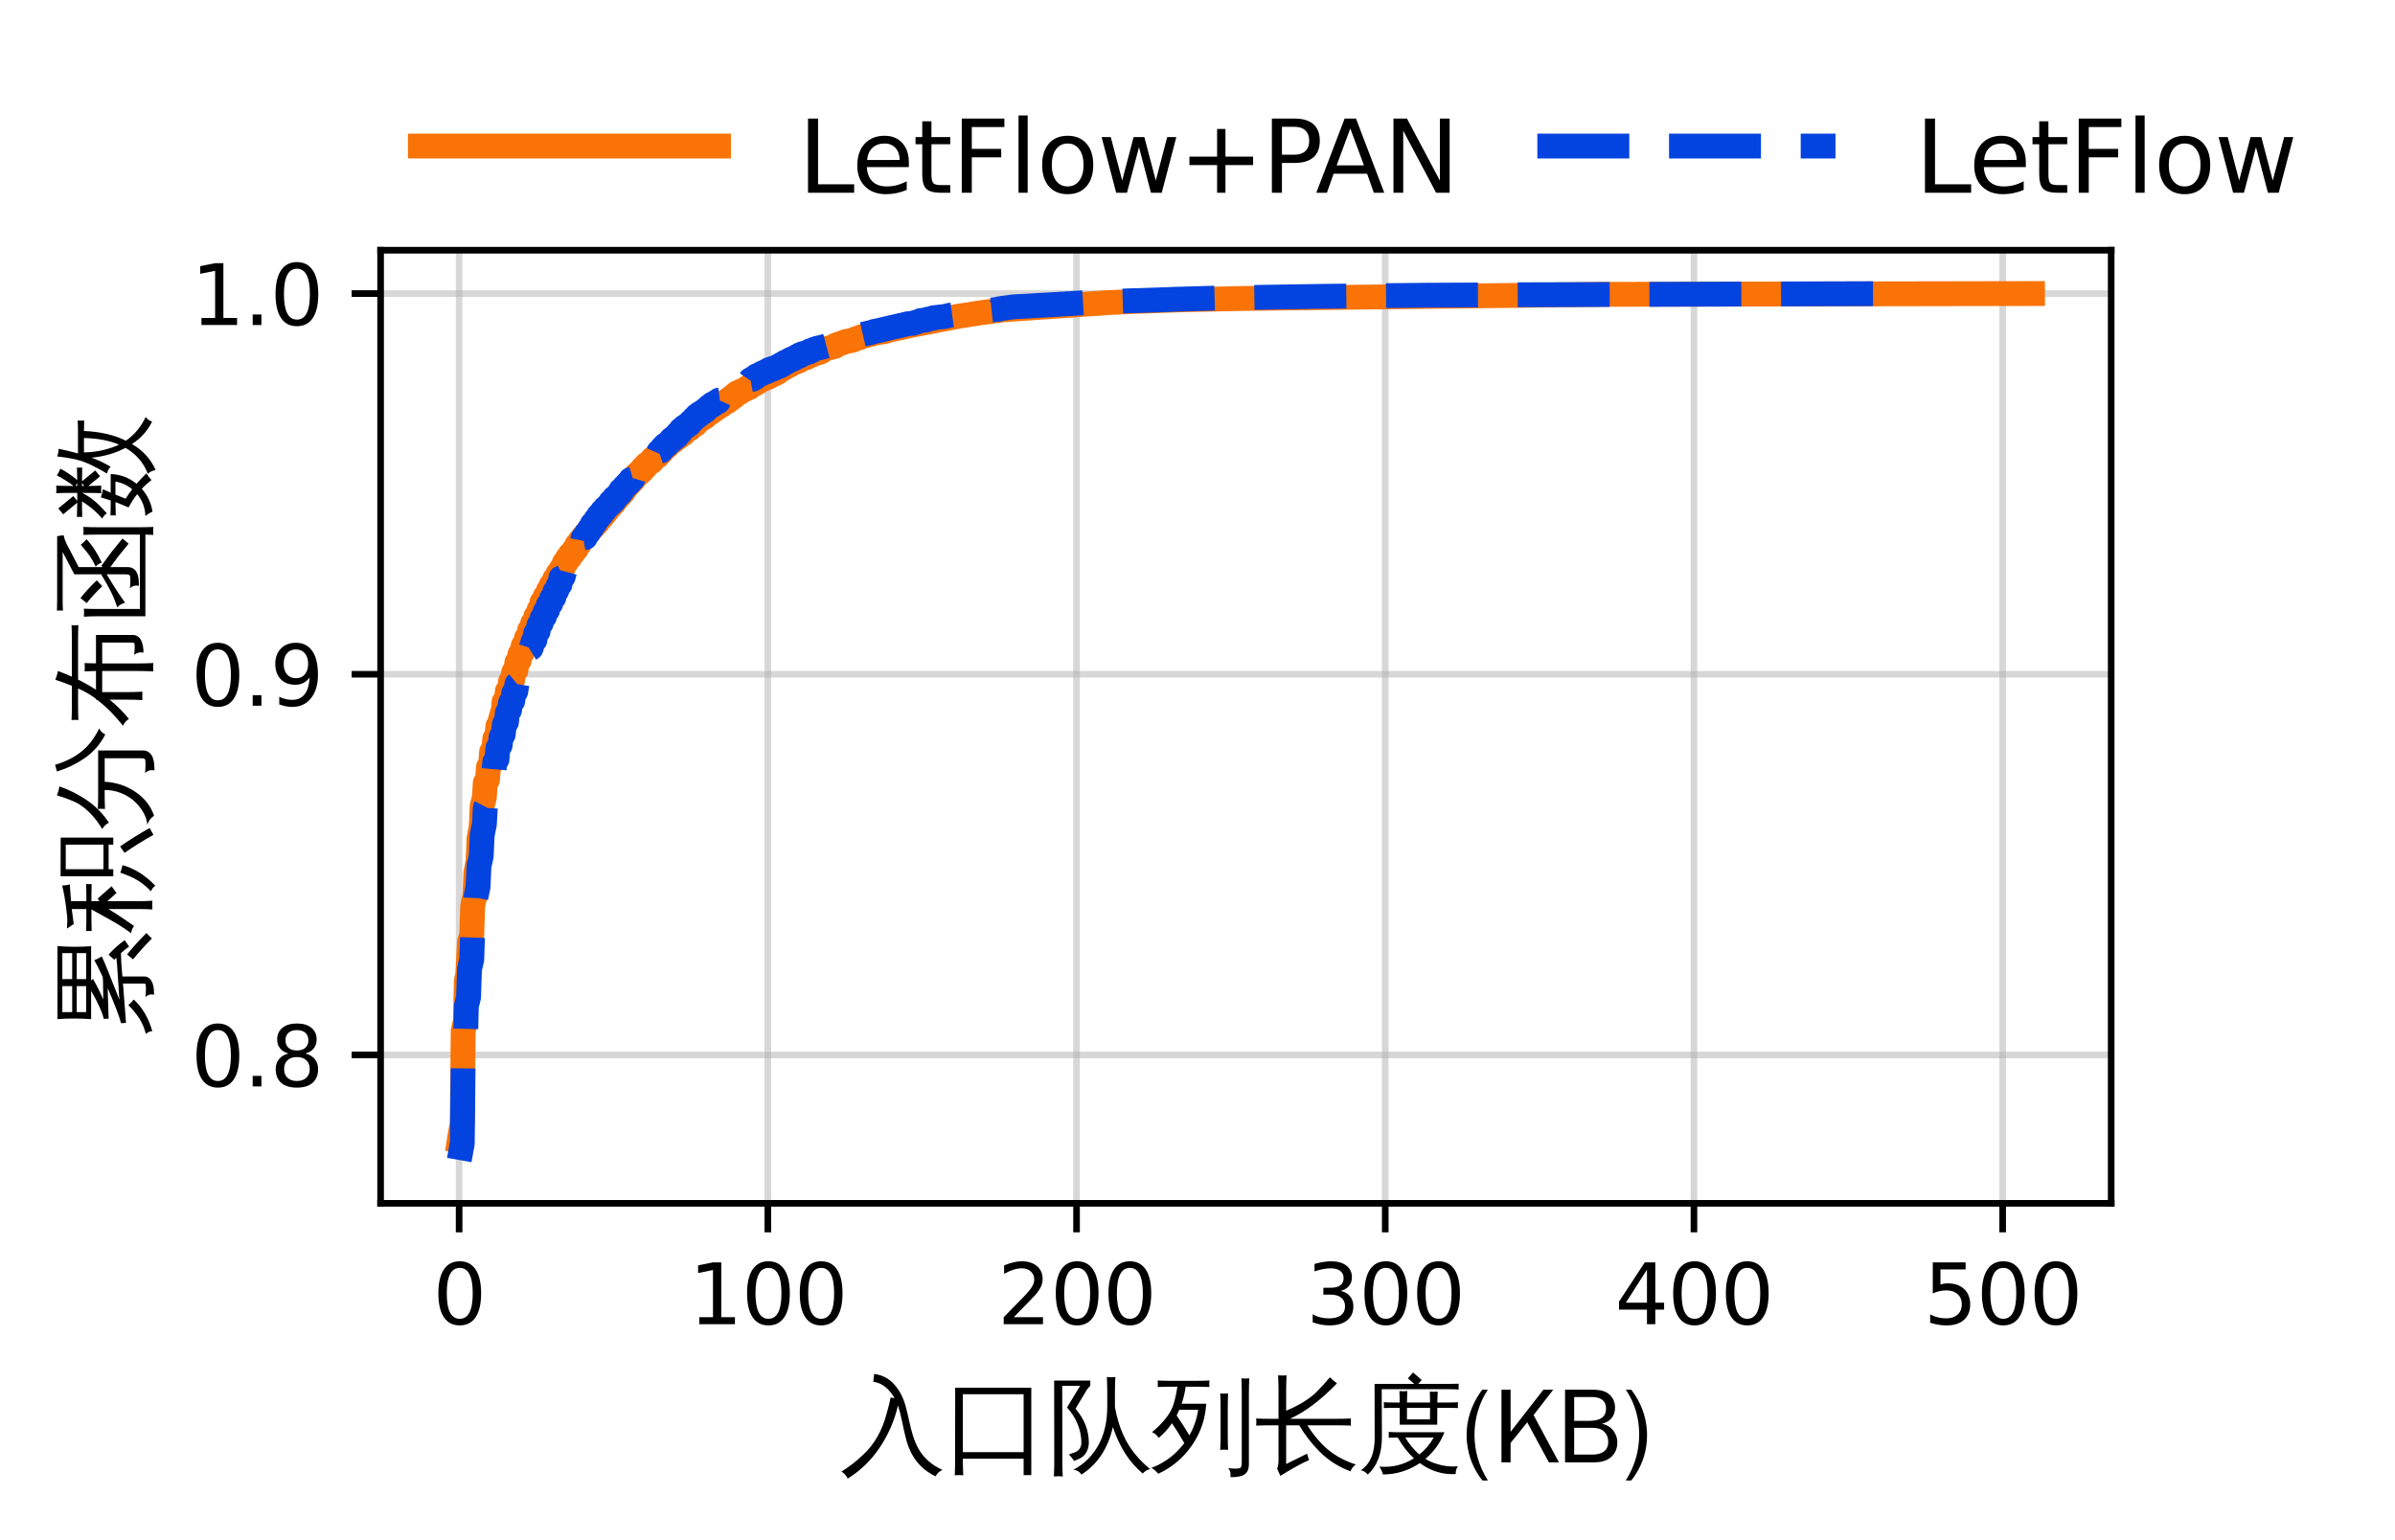 <?xml version="1.0" encoding="utf-8" standalone="no"?>
<!DOCTYPE svg PUBLIC "-//W3C//DTD SVG 1.1//EN"
  "http://www.w3.org/Graphics/SVG/1.1/DTD/svg11.dtd">
<svg xmlns:xlink="http://www.w3.org/1999/xlink" width="289.182pt" height="185.962pt" viewBox="0 0 289.182 185.962" xmlns="http://www.w3.org/2000/svg" version="1.1">
 <defs>
  <style type="text/css">*{stroke-linejoin: round; stroke-linecap: butt}</style>
 </defs>
 <g id="figure_1">
  <g id="patch_1">
   <path d="M 0 185.962 
L 289.182 185.962 
L 289.182 0 
L 0 0 
z
" style="fill: #ffffff"/>
  </g>
  <g id="axes_1">
   <g id="patch_2">
    <path d="M 45.957 145.339 
L 254.913 145.339 
L 254.913 30.223 
L 45.957 30.223 
z
" style="fill: #ffffff"/>
   </g>
   <g id="matplotlib.axis_1">
    <g id="xtick_1">
     <g id="line2d_1">
      <path d="M 55.437 145.339 
L 55.437 30.223 
" clip-path="url(#pd9f50dbb31)" style="fill: none; stroke: #b0b0b0; stroke-opacity: 0.5; stroke-width: 0.8; stroke-linecap: square"/>
     </g>
     <g id="line2d_2">
      <defs>
       <path id="m892d2252fe" d="M 0 0 
L 0 3.5 
" style="stroke: #000000; stroke-width: 0.8"/>
      </defs>
      <g>
       <use xlink:href="#m892d2252fe" x="55.437" y="145.339" style="stroke: #000000; stroke-width: 0.8"/>
      </g>
     </g>
     <g id="text_1">
      <!-- 0 -->
      <g transform="translate(52.256 159.938) scale(0.1 -0.1)">
       <defs>
        <path id="DejaVuSans-30" d="M 2034 4250 
Q 1547 4250 1301 3770 
Q 1056 3291 1056 2328 
Q 1056 1369 1301 889 
Q 1547 409 2034 409 
Q 2525 409 2770 889 
Q 3016 1369 3016 2328 
Q 3016 3291 2770 3770 
Q 2525 4250 2034 4250 
z
M 2034 4750 
Q 2819 4750 3233 4129 
Q 3647 3509 3647 2328 
Q 3647 1150 3233 529 
Q 2819 -91 2034 -91 
Q 1250 -91 836 529 
Q 422 1150 422 2328 
Q 422 3509 836 4129 
Q 1250 4750 2034 4750 
z
" transform="scale(0.016)"/>
       </defs>
       <use xlink:href="#DejaVuSans-30"/>
      </g>
     </g>
    </g>
    <g id="xtick_2">
     <g id="line2d_3">
      <path d="M 92.711 145.339 
L 92.711 30.223 
" clip-path="url(#pd9f50dbb31)" style="fill: none; stroke: #b0b0b0; stroke-opacity: 0.5; stroke-width: 0.8; stroke-linecap: square"/>
     </g>
     <g id="line2d_4">
      <g>
       <use xlink:href="#m892d2252fe" x="92.711" y="145.339" style="stroke: #000000; stroke-width: 0.8"/>
      </g>
     </g>
     <g id="text_2">
      <!-- 100 -->
      <g transform="translate(83.168 159.938) scale(0.1 -0.1)">
       <defs>
        <path id="DejaVuSans-31" d="M 794 531 
L 1825 531 
L 1825 4091 
L 703 3866 
L 703 4441 
L 1819 4666 
L 2450 4666 
L 2450 531 
L 3481 531 
L 3481 0 
L 794 0 
L 794 531 
z
" transform="scale(0.016)"/>
       </defs>
       <use xlink:href="#DejaVuSans-31"/>
       <use xlink:href="#DejaVuSans-30" x="63.623"/>
       <use xlink:href="#DejaVuSans-30" x="127.246"/>
      </g>
     </g>
    </g>
    <g id="xtick_3">
     <g id="line2d_5">
      <path d="M 129.986 145.339 
L 129.986 30.223 
" clip-path="url(#pd9f50dbb31)" style="fill: none; stroke: #b0b0b0; stroke-opacity: 0.5; stroke-width: 0.8; stroke-linecap: square"/>
     </g>
     <g id="line2d_6">
      <g>
       <use xlink:href="#m892d2252fe" x="129.986" y="145.339" style="stroke: #000000; stroke-width: 0.8"/>
      </g>
     </g>
     <g id="text_3">
      <!-- 200 -->
      <g transform="translate(120.442 159.938) scale(0.1 -0.1)">
       <defs>
        <path id="DejaVuSans-32" d="M 1228 531 
L 3431 531 
L 3431 0 
L 469 0 
L 469 531 
Q 828 903 1448 1529 
Q 2069 2156 2228 2338 
Q 2531 2678 2651 2914 
Q 2772 3150 2772 3378 
Q 2772 3750 2511 3984 
Q 2250 4219 1831 4219 
Q 1534 4219 1204 4116 
Q 875 4013 500 3803 
L 500 4441 
Q 881 4594 1212 4672 
Q 1544 4750 1819 4750 
Q 2544 4750 2975 4387 
Q 3406 4025 3406 3419 
Q 3406 3131 3298 2873 
Q 3191 2616 2906 2266 
Q 2828 2175 2409 1742 
Q 1991 1309 1228 531 
z
" transform="scale(0.016)"/>
       </defs>
       <use xlink:href="#DejaVuSans-32"/>
       <use xlink:href="#DejaVuSans-30" x="63.623"/>
       <use xlink:href="#DejaVuSans-30" x="127.246"/>
      </g>
     </g>
    </g>
    <g id="xtick_4">
     <g id="line2d_7">
      <path d="M 167.261 145.339 
L 167.261 30.223 
" clip-path="url(#pd9f50dbb31)" style="fill: none; stroke: #b0b0b0; stroke-opacity: 0.5; stroke-width: 0.8; stroke-linecap: square"/>
     </g>
     <g id="line2d_8">
      <g>
       <use xlink:href="#m892d2252fe" x="167.261" y="145.339" style="stroke: #000000; stroke-width: 0.8"/>
      </g>
     </g>
     <g id="text_4">
      <!-- 300 -->
      <g transform="translate(157.717 159.938) scale(0.1 -0.1)">
       <defs>
        <path id="DejaVuSans-33" d="M 2597 2516 
Q 3050 2419 3304 2112 
Q 3559 1806 3559 1356 
Q 3559 666 3084 287 
Q 2609 -91 1734 -91 
Q 1441 -91 1130 -33 
Q 819 25 488 141 
L 488 750 
Q 750 597 1062 519 
Q 1375 441 1716 441 
Q 2309 441 2620 675 
Q 2931 909 2931 1356 
Q 2931 1769 2642 2001 
Q 2353 2234 1838 2234 
L 1294 2234 
L 1294 2753 
L 1863 2753 
Q 2328 2753 2575 2939 
Q 2822 3125 2822 3475 
Q 2822 3834 2567 4026 
Q 2313 4219 1838 4219 
Q 1578 4219 1281 4162 
Q 984 4106 628 3988 
L 628 4550 
Q 988 4650 1302 4700 
Q 1616 4750 1894 4750 
Q 2613 4750 3031 4423 
Q 3450 4097 3450 3541 
Q 3450 3153 3228 2886 
Q 3006 2619 2597 2516 
z
" transform="scale(0.016)"/>
       </defs>
       <use xlink:href="#DejaVuSans-33"/>
       <use xlink:href="#DejaVuSans-30" x="63.623"/>
       <use xlink:href="#DejaVuSans-30" x="127.246"/>
      </g>
     </g>
    </g>
    <g id="xtick_5">
     <g id="line2d_9">
      <path d="M 204.535 145.339 
L 204.535 30.223 
" clip-path="url(#pd9f50dbb31)" style="fill: none; stroke: #b0b0b0; stroke-opacity: 0.5; stroke-width: 0.8; stroke-linecap: square"/>
     </g>
     <g id="line2d_10">
      <g>
       <use xlink:href="#m892d2252fe" x="204.535" y="145.339" style="stroke: #000000; stroke-width: 0.8"/>
      </g>
     </g>
     <g id="text_5">
      <!-- 400 -->
      <g transform="translate(194.991 159.938) scale(0.1 -0.1)">
       <defs>
        <path id="DejaVuSans-34" d="M 2419 4116 
L 825 1625 
L 2419 1625 
L 2419 4116 
z
M 2253 4666 
L 3047 4666 
L 3047 1625 
L 3713 1625 
L 3713 1100 
L 3047 1100 
L 3047 0 
L 2419 0 
L 2419 1100 
L 313 1100 
L 313 1709 
L 2253 4666 
z
" transform="scale(0.016)"/>
       </defs>
       <use xlink:href="#DejaVuSans-34"/>
       <use xlink:href="#DejaVuSans-30" x="63.623"/>
       <use xlink:href="#DejaVuSans-30" x="127.246"/>
      </g>
     </g>
    </g>
    <g id="xtick_6">
     <g id="line2d_11">
      <path d="M 241.81 145.339 
L 241.81 30.223 
" clip-path="url(#pd9f50dbb31)" style="fill: none; stroke: #b0b0b0; stroke-opacity: 0.5; stroke-width: 0.8; stroke-linecap: square"/>
     </g>
     <g id="line2d_12">
      <g>
       <use xlink:href="#m892d2252fe" x="241.81" y="145.339" style="stroke: #000000; stroke-width: 0.8"/>
      </g>
     </g>
     <g id="text_6">
      <!-- 500 -->
      <g transform="translate(232.266 159.938) scale(0.1 -0.1)">
       <defs>
        <path id="DejaVuSans-35" d="M 691 4666 
L 3169 4666 
L 3169 4134 
L 1269 4134 
L 1269 2991 
Q 1406 3038 1543 3061 
Q 1681 3084 1819 3084 
Q 2600 3084 3056 2656 
Q 3513 2228 3513 1497 
Q 3513 744 3044 326 
Q 2575 -91 1722 -91 
Q 1428 -91 1123 -41 
Q 819 9 494 109 
L 494 744 
Q 775 591 1075 516 
Q 1375 441 1709 441 
Q 2250 441 2565 725 
Q 2881 1009 2881 1497 
Q 2881 1984 2565 2268 
Q 2250 2553 1709 2553 
Q 1456 2553 1204 2497 
Q 953 2441 691 2322 
L 691 4666 
z
" transform="scale(0.016)"/>
       </defs>
       <use xlink:href="#DejaVuSans-35"/>
       <use xlink:href="#DejaVuSans-30" x="63.623"/>
       <use xlink:href="#DejaVuSans-30" x="127.246"/>
      </g>
     </g>
    </g>
    <g id="text_7">
     <!-- 入口队列长度(KB) -->
     <g transform="translate(101.446 176.625) scale(0.125 -0.125)">
      <defs>
       <path id="WenQuanYiZenHei-5165" d="M 6175 -456 
Q 5900 -575 5763 -844 
Q 4356 -181 3956 1494 
Q 3831 2000 3722 2537 
Q 3613 3075 3488 3431 
Q 3175 2081 2406 921 
Q 1638 -238 456 -981 
Q 331 -706 75 -556 
Q 775 -131 1394 469 
Q 2413 1406 2819 3000 
Q 2981 3556 3044 3913 
L 3281 3881 
Q 3113 4175 2888 4406 
Q 2494 4806 2000 4863 
L 2050 5338 
Q 2738 5263 3238 4738 
Q 3769 4156 3981 3281 
Q 4088 2875 4172 2475 
Q 4256 2075 4387 1637 
Q 4519 1200 4731 813 
Q 5225 -31 6175 -456 
z
" transform="scale(0.016)"/>
       <path id="WenQuanYiZenHei-53e3" d="M 1181 -781 
Q 925 -756 669 -781 
Q 688 -313 688 163 
L 694 4506 
L 5288 4506 
L 5288 -769 
L 4825 -769 
L 4825 219 
L 1156 219 
L 1156 163 
Q 1156 -313 1181 -781 
z
M 4825 4113 
L 1156 4113 
L 1156 619 
L 4825 619 
L 4825 4113 
z
" transform="scale(0.016)"/>
       <path id="WenQuanYiZenHei-961f" d="M 3625 3381 
L 3625 4213 
Q 3625 4681 3600 5156 
Q 3856 5125 4113 5156 
Q 4088 4681 4088 4213 
L 4088 3344 
Q 4406 1538 5369 425 
Q 5750 -31 6213 -406 
Q 5944 -463 5769 -675 
Q 4563 319 3963 2138 
Q 3531 206 2069 -738 
Q 1894 -475 1581 -444 
Q 2531 50 3078 1019 
Q 3625 1988 3625 3381 
z
M 938 -850 
Q 669 -825 400 -850 
Q 425 -419 425 19 
L 419 4938 
L 2600 4938 
L 2600 4625 
Q 2475 4513 2388 4375 
L 1706 3238 
Q 2513 2319 2513 1156 
Q 2469 400 1806 163 
L 1619 88 
Q 1488 300 1306 481 
Q 1494 538 1669 606 
Q 2031 744 2063 1156 
Q 2063 1744 1841 2300 
Q 1619 2856 1194 3313 
L 1988 4625 
L 906 4625 
L 913 19 
Q 913 -419 938 -850 
z
" transform="scale(0.016)"/>
       <path id="WenQuanYiZenHei-5217" d="M 1144 4569 
Q 781 4569 419 4550 
Q 438 4750 419 4944 
Q 781 4925 1144 4925 
L 2813 4925 
Q 3175 4925 3544 4944 
Q 3519 4750 3544 4550 
Q 3175 4569 2813 4569 
L 2106 4569 
Q 2038 4038 1863 3538 
L 3350 3538 
Q 3263 2125 2466 997 
Q 1669 -131 450 -688 
Q 281 -475 44 -331 
Q 1244 125 2025 1163 
Q 1681 1775 1281 2363 
Q 938 1856 481 1481 
Q 331 1719 75 1825 
Q 481 2144 862 2603 
Q 1244 3063 1384 3531 
Q 1525 4000 1606 4569 
L 1144 4569 
z
M 2331 1631 
Q 2744 2350 2863 3175 
L 1725 3175 
Q 1650 3000 1563 2831 
Q 1969 2244 2331 1631 
z
M 4806 -888 
Q 4863 -544 4669 -350 
Q 4863 -375 5103 -378 
Q 5344 -381 5419 -325 
Q 5494 -269 5494 38 
L 5494 4181 
Q 5494 4631 5475 5075 
Q 5713 5050 5950 5075 
Q 5925 4631 5925 4181 
L 5925 -106 
Q 5925 -656 5525 -800 
Q 5188 -913 4806 -888 
z
M 4669 756 
Q 4431 781 4194 756 
Q 4219 1200 4219 1650 
L 4219 3269 
Q 4219 3713 4194 4163 
Q 4431 4138 4669 4163 
Q 4650 3713 4650 3269 
L 4650 1650 
Q 4650 1200 4669 756 
z
" transform="scale(0.016)"/>
       <path id="WenQuanYiZenHei-957f" d="M 1925 2238 
L 1925 -100 
L 3188 525 
L 3306 131 
Q 3144 81 2694 -162 
Q 2244 -406 1988 -563 
L 1575 -813 
L 1381 -388 
Q 1463 -150 1463 100 
L 1463 2238 
L 913 2238 
Q 513 2238 113 2219 
Q 138 2438 113 2650 
Q 513 2631 913 2631 
L 1463 2631 
L 1463 4313 
Q 1463 4788 1438 5256 
Q 1694 5231 1950 5256 
Q 1925 4788 1925 4313 
L 1925 3119 
Q 3100 3613 3744 4238 
Q 4175 4663 4563 5138 
Q 4763 4938 4994 4775 
Q 3550 3269 2156 2631 
L 5038 2631 
Q 5438 2631 5838 2650 
Q 5819 2438 5838 2219 
Q 5438 2238 5038 2238 
L 3206 2238 
Q 3769 1344 4444 775 
Q 5119 206 6131 -131 
Q 5900 -281 5813 -544 
Q 4713 -131 3944 650 
Q 3225 1369 2713 2238 
L 1925 2238 
z
" transform="scale(0.016)"/>
       <path id="WenQuanYiZenHei-5ea6" d="M 1863 1488 
Q 1881 1663 1863 1838 
Q 2181 1819 2506 1819 
L 5231 1819 
Q 4863 869 4081 213 
Q 4381 25 4763 -94 
Q 5388 -294 6044 -238 
Q 5894 -450 5913 -706 
Q 4731 -769 3744 -44 
Q 2731 -725 1519 -731 
Q 1450 -475 1300 -256 
Q 2431 -356 3388 244 
Q 2825 763 2413 1500 
Q 2138 1500 1863 1488 
z
M 5400 3613 
Q 5725 3613 6050 3631 
Q 6031 3456 6050 3281 
Q 5725 3294 5400 3294 
L 4800 3294 
Q 4794 2600 4794 2275 
L 2531 2275 
Q 2531 2781 2531 3294 
L 2213 3294 
Q 1894 3294 1569 3281 
Q 1588 3456 1569 3631 
Q 1894 3613 2213 3613 
L 2531 3613 
Q 2531 3963 2513 4306 
Q 2750 4281 2988 4306 
Q 2975 3963 2969 3613 
L 4363 3613 
Q 4363 3944 4350 4275 
Q 4588 4250 4825 4275 
Q 4806 3944 4800 3613 
L 5400 3613 
z
M 1013 4738 
L 3413 4738 
L 3025 5069 
L 3331 5431 
L 3856 4981 
L 3650 4738 
L 5444 4738 
Q 5769 4738 6094 4750 
Q 6075 4575 6094 4400 
Q 5769 4419 5444 4419 
L 1444 4419 
L 1456 1550 
Q 1463 44 600 -738 
Q 444 -525 181 -481 
Q 1044 100 1019 1550 
L 1013 4738 
z
M 2863 1500 
Q 3250 869 3719 475 
Q 4256 906 4581 1500 
L 2863 1500 
z
M 2969 3294 
Q 2969 2956 2969 2594 
L 4356 2594 
Q 4363 2931 4363 3294 
L 2969 3294 
z
" transform="scale(0.016)"/>
       <path id="WenQuanYiZenHei-28" d="M 1606 -1094 
L 1275 -1094 
Q 475 -100 338 1231 
Q 319 1438 319 1656 
Q 319 3031 1156 4244 
Q 1213 4313 1269 4388 
L 1600 4388 
Q 806 3169 794 1681 
Q 794 188 1606 -1094 
z
" transform="scale(0.016)"/>
       <path id="WenQuanYiZenHei-4b" d="M 4019 0 
L 3413 0 
L 2106 2419 
L 1100 1169 
L 1100 0 
L 550 0 
L 550 4388 
L 1100 4388 
L 1100 1844 
L 3081 4388 
L 3675 4388 
L 2488 2856 
L 4019 0 
z
" transform="scale(0.016)"/>
       <path id="WenQuanYiZenHei-42" d="M 3675 1213 
Q 3675 613 3250 281 
Q 2913 13 2313 0 
L 2169 0 
L 519 0 
L 519 4388 
L 2175 4388 
Q 2706 4388 2981 4244 
Q 3025 4219 3081 4188 
Q 3531 3881 3538 3319 
Q 3538 2744 3088 2463 
L 2888 2375 
Q 2831 2350 2763 2338 
L 2763 2325 
Q 3313 2206 3550 1725 
Q 3675 1494 3675 1213 
z
M 2994 3250 
Q 2994 3856 2313 3938 
Q 2225 3944 2131 3944 
L 1069 3944 
L 1069 2506 
L 1981 2506 
Q 2994 2506 2994 3250 
z
M 3125 1238 
Q 3125 1638 2838 1894 
Q 2825 1906 2806 1919 
Q 2588 2088 2113 2088 
L 1069 2088 
L 1069 469 
L 2144 469 
Q 2975 469 3106 1038 
Q 3125 1125 3125 1238 
z
" transform="scale(0.016)"/>
       <path id="WenQuanYiZenHei-29" d="M 1600 1656 
Q 1600 306 869 -788 
Q 769 -950 644 -1094 
L 313 -1094 
Q 1125 188 1125 1681 
Q 1125 3169 338 4363 
Q 325 4375 319 4388 
L 650 4388 
Q 1525 3231 1594 1863 
Q 1600 1763 1600 1656 
z
" transform="scale(0.016)"/>
      </defs>
      <use xlink:href="#WenQuanYiZenHei-5165"/>
      <use xlink:href="#WenQuanYiZenHei-53e3" x="100"/>
      <use xlink:href="#WenQuanYiZenHei-961f" x="200"/>
      <use xlink:href="#WenQuanYiZenHei-5217" x="300"/>
      <use xlink:href="#WenQuanYiZenHei-957f" x="400"/>
      <use xlink:href="#WenQuanYiZenHei-5ea6" x="500"/>
      <use xlink:href="#WenQuanYiZenHei-28" x="600"/>
      <use xlink:href="#WenQuanYiZenHei-4b" x="629.98"/>
      <use xlink:href="#WenQuanYiZenHei-42" x="691.895"/>
      <use xlink:href="#WenQuanYiZenHei-29" x="753.809"/>
     </g>
    </g>
   </g>
   <g id="matplotlib.axis_2">
    <g id="ytick_1">
     <g id="line2d_13">
      <path d="M 45.957 127.417 
L 254.913 127.417 
" clip-path="url(#pd9f50dbb31)" style="fill: none; stroke: #b0b0b0; stroke-opacity: 0.5; stroke-width: 0.8; stroke-linecap: square"/>
     </g>
     <g id="line2d_14">
      <defs>
       <path id="m1abbac3427" d="M 0 0 
L -3.5 0 
" style="stroke: #000000; stroke-width: 0.8"/>
      </defs>
      <g>
       <use xlink:href="#m1abbac3427" x="45.957" y="127.417" style="stroke: #000000; stroke-width: 0.8"/>
      </g>
     </g>
     <g id="text_8">
      <!-- 0.8 -->
      <g transform="translate(23.054 131.217) scale(0.1 -0.1)">
       <defs>
        <path id="DejaVuSans-2e" d="M 684 794 
L 1344 794 
L 1344 0 
L 684 0 
L 684 794 
z
" transform="scale(0.016)"/>
        <path id="DejaVuSans-38" d="M 2034 2216 
Q 1584 2216 1326 1975 
Q 1069 1734 1069 1313 
Q 1069 891 1326 650 
Q 1584 409 2034 409 
Q 2484 409 2743 651 
Q 3003 894 3003 1313 
Q 3003 1734 2745 1975 
Q 2488 2216 2034 2216 
z
M 1403 2484 
Q 997 2584 770 2862 
Q 544 3141 544 3541 
Q 544 4100 942 4425 
Q 1341 4750 2034 4750 
Q 2731 4750 3128 4425 
Q 3525 4100 3525 3541 
Q 3525 3141 3298 2862 
Q 3072 2584 2669 2484 
Q 3125 2378 3379 2068 
Q 3634 1759 3634 1313 
Q 3634 634 3220 271 
Q 2806 -91 2034 -91 
Q 1263 -91 848 271 
Q 434 634 434 1313 
Q 434 1759 690 2068 
Q 947 2378 1403 2484 
z
M 1172 3481 
Q 1172 3119 1398 2916 
Q 1625 2713 2034 2713 
Q 2441 2713 2670 2916 
Q 2900 3119 2900 3481 
Q 2900 3844 2670 4047 
Q 2441 4250 2034 4250 
Q 1625 4250 1398 4047 
Q 1172 3844 1172 3481 
z
" transform="scale(0.016)"/>
       </defs>
       <use xlink:href="#DejaVuSans-30"/>
       <use xlink:href="#DejaVuSans-2e" x="63.623"/>
       <use xlink:href="#DejaVuSans-38" x="95.41"/>
      </g>
     </g>
    </g>
    <g id="ytick_2">
     <g id="line2d_15">
      <path d="M 45.957 81.437 
L 254.913 81.437 
" clip-path="url(#pd9f50dbb31)" style="fill: none; stroke: #b0b0b0; stroke-opacity: 0.5; stroke-width: 0.8; stroke-linecap: square"/>
     </g>
     <g id="line2d_16">
      <g>
       <use xlink:href="#m1abbac3427" x="45.957" y="81.437" style="stroke: #000000; stroke-width: 0.8"/>
      </g>
     </g>
     <g id="text_9">
      <!-- 0.9 -->
      <g transform="translate(23.054 85.236) scale(0.1 -0.1)">
       <defs>
        <path id="DejaVuSans-39" d="M 703 97 
L 703 672 
Q 941 559 1184 500 
Q 1428 441 1663 441 
Q 2288 441 2617 861 
Q 2947 1281 2994 2138 
Q 2813 1869 2534 1725 
Q 2256 1581 1919 1581 
Q 1219 1581 811 2004 
Q 403 2428 403 3163 
Q 403 3881 828 4315 
Q 1253 4750 1959 4750 
Q 2769 4750 3195 4129 
Q 3622 3509 3622 2328 
Q 3622 1225 3098 567 
Q 2575 -91 1691 -91 
Q 1453 -91 1209 -44 
Q 966 3 703 97 
z
M 1959 2075 
Q 2384 2075 2632 2365 
Q 2881 2656 2881 3163 
Q 2881 3666 2632 3958 
Q 2384 4250 1959 4250 
Q 1534 4250 1286 3958 
Q 1038 3666 1038 3163 
Q 1038 2656 1286 2365 
Q 1534 2075 1959 2075 
z
" transform="scale(0.016)"/>
       </defs>
       <use xlink:href="#DejaVuSans-30"/>
       <use xlink:href="#DejaVuSans-2e" x="63.623"/>
       <use xlink:href="#DejaVuSans-39" x="95.41"/>
      </g>
     </g>
    </g>
    <g id="ytick_3">
     <g id="line2d_17">
      <path d="M 45.957 35.456 
L 254.913 35.456 
" clip-path="url(#pd9f50dbb31)" style="fill: none; stroke: #b0b0b0; stroke-opacity: 0.5; stroke-width: 0.8; stroke-linecap: square"/>
     </g>
     <g id="line2d_18">
      <g>
       <use xlink:href="#m1abbac3427" x="45.957" y="35.456" style="stroke: #000000; stroke-width: 0.8"/>
      </g>
     </g>
     <g id="text_10">
      <!-- 1.0 -->
      <g transform="translate(23.054 39.255) scale(0.1 -0.1)">
       <use xlink:href="#DejaVuSans-31"/>
       <use xlink:href="#DejaVuSans-2e" x="63.623"/>
       <use xlink:href="#DejaVuSans-30" x="95.41"/>
      </g>
     </g>
    </g>
    <g id="text_11">
     <!-- 累积分布函数 -->
     <g transform="translate(16.977 125.281) rotate(-90) scale(0.125 -0.125)">
      <defs>
       <path id="WenQuanYiZenHei-7d2f" d="M 5963 -681 
Q 5363 -81 4706 456 
L 5000 819 
Q 5675 269 6294 -350 
L 5963 -681 
z
M 1944 738 
Q 2094 556 2281 413 
Q 1575 -356 375 -706 
Q 350 -481 200 -319 
Q 725 -181 1122 69 
Q 1519 319 1944 738 
z
M 3244 -169 
L 3244 1063 
L 869 881 
L 850 1181 
Q 1431 1325 2969 1988 
L 1119 1931 
L 1113 2231 
Q 1350 2263 1862 2497 
Q 2375 2731 2800 2988 
L 1094 2988 
Q 1169 4006 1094 5019 
L 5506 5019 
Q 5425 4006 5500 2988 
L 3431 2988 
Q 3475 2931 3525 2875 
Q 2856 2494 2281 2256 
L 3388 2269 
L 3650 2288 
Q 4338 2606 4650 2800 
Q 4744 2563 4881 2344 
Q 4644 2225 3975 1956 
L 2269 1281 
L 4444 1425 
L 4813 1469 
L 4681 1588 
L 4988 1938 
Q 5481 1500 5863 963 
L 5481 694 
Q 5300 950 5081 1188 
L 4463 1163 
L 3669 1100 
L 3669 -250 
Q 3669 -444 3488 -594 
Q 3225 -819 2569 -813 
Q 2638 -513 2431 -294 
Q 2619 -319 2900 -322 
Q 3181 -325 3212 -294 
Q 3244 -263 3244 -169 
z
M 3513 4131 
L 5081 4131 
L 5081 4725 
L 3513 4725 
L 3513 4131 
z
M 3088 4131 
L 3088 4725 
L 1519 4725 
L 1519 4131 
L 3088 4131 
z
M 3513 3856 
L 3513 3288 
L 5081 3288 
L 5081 3856 
L 3513 3856 
z
M 3088 3856 
L 1519 3856 
L 1519 3288 
L 3088 3288 
L 3088 3856 
z
" transform="scale(0.016)"/>
       <path id="WenQuanYiZenHei-79ef" d="M 5275 1238 
Q 5869 375 6388 -544 
L 5975 -775 
Q 5469 125 4888 969 
L 5275 1238 
z
M 3688 1225 
Q 3906 1138 4144 1094 
Q 3856 25 2900 -888 
Q 2775 -700 2563 -625 
Q 2950 -269 3209 150 
Q 3469 569 3688 1225 
z
M 3900 1650 
L 3475 1650 
L 3475 4831 
L 5806 4825 
L 5806 1650 
L 5381 1650 
L 5381 1931 
L 3900 1931 
L 3900 1650 
z
M 5381 4519 
L 3900 4519 
L 3900 2244 
L 5381 2244 
L 5381 4519 
z
M 2981 4275 
L 1969 4200 
L 1969 3275 
L 2313 3275 
Q 2663 3275 3006 3294 
Q 2988 3125 3006 2956 
Q 2663 2969 2313 2969 
L 1969 2969 
L 1969 2481 
L 2125 2594 
L 2869 1750 
L 2463 1456 
L 1969 2006 
L 1969 156 
Q 1969 -281 1994 -713 
Q 1731 -688 1469 -713 
Q 1494 -281 1494 156 
L 1494 1950 
L 1469 1906 
Q 1256 1538 856 950 
L 469 394 
Q 300 538 31 569 
Q 519 1225 1000 2119 
L 1469 2969 
L 856 2969 
Q 506 2969 163 2956 
Q 181 3125 163 3294 
Q 506 3275 856 3275 
L 1494 3275 
L 1494 4156 
L 588 4038 
L 313 4444 
Q 519 4444 719 4425 
Q 994 4413 1575 4494 
Q 2388 4600 2913 4738 
Q 2919 4488 2981 4275 
z
" transform="scale(0.016)"/>
       <path id="WenQuanYiZenHei-5206" d="M 2088 2169 
Q 1688 2169 1288 2150 
Q 1306 2363 1288 2581 
Q 1688 2563 2088 2563 
L 4819 2563 
L 4819 -169 
Q 4819 -425 4619 -600 
Q 4350 -844 3613 -838 
Q 3688 -513 3456 -269 
Q 3669 -294 3956 -297 
Q 4244 -300 4297 -259 
Q 4350 -219 4350 -31 
L 4350 2169 
L 2931 2169 
Q 2875 1131 2315 309 
Q 1756 -513 881 -813 
Q 681 -519 338 -406 
Q 706 -375 1078 -165 
Q 1450 44 1753 375 
Q 2056 706 2247 1181 
Q 2438 1656 2431 2169 
L 2088 2169 
z
M 6150 2500 
Q 5900 2381 5788 2131 
Q 4863 2606 4306 3450 
Q 3819 4175 3550 5050 
L 3956 5163 
Q 4356 3781 5294 3031 
Q 5694 2719 6150 2500 
z
M 2106 5050 
Q 2369 4944 2650 4900 
Q 2350 4044 1863 3313 
Q 1306 2469 456 1913 
Q 331 2175 75 2313 
Q 831 2769 1338 3381 
Q 1550 3638 1669 3881 
Q 1931 4438 2106 5050 
z
" transform="scale(0.016)"/>
       <path id="WenQuanYiZenHei-5e03" d="M 3850 -769 
Q 3600 -744 3344 -769 
Q 3369 -306 3369 163 
L 3369 2319 
L 2094 2319 
L 2094 813 
Q 2094 350 2119 -113 
Q 1863 -88 1613 -113 
Q 1638 350 1638 813 
L 1638 1869 
Q 1094 1206 475 706 
Q 325 950 63 1063 
Q 1000 1800 1631 2625 
L 1638 2694 
L 1688 2694 
Q 2075 3206 2313 3775 
L 1169 3775 
Q 788 3775 406 3756 
Q 431 3963 406 4169 
Q 788 4150 1169 4150 
L 2475 4150 
Q 2719 4756 2838 5150 
Q 3094 5044 3369 4988 
Q 3213 4563 3025 4150 
L 5375 4150 
Q 5756 4150 6138 4169 
Q 6113 3963 6138 3756 
Q 5756 3775 5375 3775 
L 2850 3775 
Q 2569 3206 2238 2694 
L 3369 2694 
Q 3363 3038 3344 3381 
Q 3600 3356 3850 3381 
Q 3831 3038 3831 2694 
L 5544 2694 
L 5544 463 
Q 5544 281 5444 150 
Q 5344 19 5181 -50 
Q 4881 -175 4481 -175 
Q 4544 138 4344 388 
Q 4519 363 4766 356 
Q 5013 350 5050 387 
Q 5088 425 5088 569 
L 5088 2319 
L 3825 2319 
L 3825 163 
Q 3825 -306 3850 -769 
z
" transform="scale(0.016)"/>
       <path id="WenQuanYiZenHei-51fd" d="M 5819 -769 
Q 5575 -744 5338 -769 
Q 5350 -531 5356 -288 
L 425 -288 
L 425 2538 
Q 425 2981 400 3425 
Q 644 3400 881 3425 
Q 863 2981 863 2538 
L 863 44 
L 5356 44 
L 5356 2569 
Q 5356 3013 5338 3456 
Q 5575 3431 5819 3456 
Q 5800 3013 5800 2569 
L 5800 119 
Q 5800 -325 5819 -769 
z
M 3394 775 
Q 3394 506 3213 331 
Q 2931 81 2263 106 
Q 2331 413 2119 644 
Q 2313 619 2578 619 
Q 2844 619 2900 662 
Q 2956 706 2956 938 
L 2956 2050 
Q 2275 1638 1856 1363 
L 1244 938 
Q 1169 1213 963 1413 
Q 1481 1575 1912 1794 
Q 2344 2013 2956 2381 
L 2956 4000 
L 4306 4706 
L 1438 4706 
Q 1100 4706 763 4688 
Q 781 4869 763 5050 
Q 1100 5038 1438 5038 
L 5263 5038 
L 5319 4650 
Q 5056 4594 4813 4475 
L 3394 3738 
L 3394 2281 
L 3463 2375 
L 4306 1756 
L 5119 1094 
L 4806 725 
L 4006 1375 
L 3394 1825 
L 3394 775 
z
M 4744 3613 
Q 4888 3419 5075 3263 
Q 4519 2738 3663 2344 
Q 3600 2563 3419 2713 
Q 3856 2900 4294 3238 
L 4744 3613 
z
M 2238 2313 
Q 1763 2819 1219 3256 
L 1525 3631 
Q 2094 3175 2594 2644 
L 2238 2313 
z
" transform="scale(0.016)"/>
       <path id="WenQuanYiZenHei-6570" d="M 263 1500 
Q 275 1663 263 1819 
Q 550 1806 844 1806 
L 1169 1806 
Q 1269 2100 1356 2400 
Q 1594 2313 1844 2275 
L 1638 1806 
L 2763 1806 
Q 2731 925 2175 244 
Q 2500 -38 2806 -350 
Q 2588 -481 2400 -656 
Q 2163 -344 1875 -69 
Q 1275 -600 488 -719 
Q 394 -481 225 -288 
Q 969 -269 1550 206 
Q 1169 506 744 725 
Q 919 1113 1069 1519 
L 263 1500 
z
M 2063 2375 
Q 1838 2394 1606 2375 
Q 1625 2800 1625 3225 
L 1625 3538 
Q 1475 3213 1206 2866 
Q 938 2519 388 2038 
Q 275 2225 69 2313 
Q 644 2788 1113 3538 
L 756 3538 
Q 463 3538 169 3525 
Q 188 3681 169 3844 
L 1031 3825 
L 331 4675 
L 688 4969 
L 1431 4063 
L 1144 3825 
L 1625 3825 
L 1625 4244 
Q 1625 4669 1606 5094 
Q 1838 5075 2063 5094 
Q 2044 4669 2044 4244 
L 2044 4044 
Q 2369 4463 2681 5056 
Q 2875 4925 3088 4844 
Q 2844 4363 2400 3825 
L 3156 3844 
Q 3138 3681 3156 3525 
L 2325 3538 
L 2981 2738 
L 2625 2444 
L 2044 3156 
Q 2044 2763 2063 2375 
z
M 1844 506 
Q 2213 950 2306 1519 
L 1519 1519 
L 1275 906 
Q 1569 719 1844 506 
z
M 2044 3538 
L 2044 3400 
L 2213 3538 
L 2044 3538 
z
M 2044 3825 
L 2213 3825 
Q 2138 3888 2044 3919 
L 2044 3825 
z
M 3825 5031 
Q 4038 4963 4288 4944 
Q 4175 4400 4031 3869 
L 4006 3781 
L 5381 3781 
Q 5688 3781 5994 3800 
Q 5981 3600 5994 3406 
L 5363 3419 
Q 5300 1925 4775 888 
Q 5319 106 6213 -306 
Q 6013 -438 5931 -694 
Q 5100 -288 4575 519 
Q 4000 -469 3006 -906 
Q 2950 -613 2781 -438 
Q 3794 -44 4344 913 
Q 3863 1806 3750 2963 
Q 3550 2381 3200 1806 
Q 3044 1981 2788 2025 
Q 3025 2406 3287 2937 
Q 3550 3469 3662 3991 
Q 3775 4513 3825 5031 
z
M 4069 3419 
Q 4081 2794 4215 2244 
Q 4350 1694 4538 1300 
Q 4913 2181 4938 3419 
L 4069 3419 
z
" transform="scale(0.016)"/>
      </defs>
      <use xlink:href="#WenQuanYiZenHei-7d2f"/>
      <use xlink:href="#WenQuanYiZenHei-79ef" x="100"/>
      <use xlink:href="#WenQuanYiZenHei-5206" x="200"/>
      <use xlink:href="#WenQuanYiZenHei-5e03" x="300"/>
      <use xlink:href="#WenQuanYiZenHei-51fd" x="400"/>
      <use xlink:href="#WenQuanYiZenHei-6570" x="500"/>
     </g>
    </g>
   </g>
   <g id="line2d_19">
    <path d="M 55.455 137.743 
L 55.545 137.161 
L 55.735 136.112 
L 55.818 135.731 
L 55.927 124.531 
L 56.166 123.525 
L 56.195 123.395 
L 56.309 118.452 
L 56.477 117.748 
L 56.686 113.782 
L 56.962 112.884 
L 57.073 109.457 
L 57.176 108.911 
L 57.301 108.372 
L 57.342 108.301 
L 57.455 105.455 
L 57.725 103.968 
L 57.837 101.31 
L 57.966 100.577 
L 58.102 99.873 
L 58.219 97.351 
L 58.484 96.295 
L 58.592 94.564 
L 58.677 94.42 
L 58.857 94.204 
L 58.982 92.638 
L 59.113 92.423 
L 59.248 92.272 
L 59.362 90.784 
L 59.629 90.44 
L 59.743 89.211 
L 60.014 88.837 
L 60.118 87.709 
L 60.259 87.537 
L 60.662 86.079 
L 60.775 85.928 
L 60.863 84.764 
L 61.08 84.613 
L 61.145 84.498 
L 61.266 83.463 
L 61.534 83.19 
L 61.649 82.299 
L 61.91 82.084 
L 62.024 81.2 
L 62.113 81.071 
L 62.23 80.985 
L 62.3 80.942 
L 62.405 80.008 
L 62.639 79.849 
L 62.684 79.806 
L 62.779 79.023 
L 62.93 78.894 
L 63.057 78.836 
L 63.17 78.003 
L 63.448 77.852 
L 63.558 77.083 
L 63.828 76.911 
L 63.94 76.135 
L 64.09 76.027 
L 64.208 75.977 
L 64.316 75.28 
L 64.536 75.093 
L 64.698 74.447 
L 64.951 74.267 
L 64.968 74.253 
L 65.083 73.656 
L 65.355 73.477 
L 65.435 72.737 
L 65.723 72.622 
L 65.835 72.018 
L 66.069 71.875 
L 66.09 71.853 
L 66.219 71.314 
L 66.493 71.221 
L 66.568 70.653 
L 66.874 70.502 
L 66.978 69.92 
L 67.256 69.798 
L 67.372 69.281 
L 67.608 69.18 
L 67.759 68.721 
L 67.99 68.62 
L 68.127 68.009 
L 68.405 67.88 
L 68.502 67.434 
L 68.785 67.37 
L 68.839 66.967 
L 69.15 66.86 
L 69.262 66.465 
L 69.548 66.357 
L 69.63 65.839 
L 69.931 65.753 
L 70.034 65.315 
L 70.309 65.214 
L 70.425 64.826 
L 70.693 64.726 
L 70.776 64.424 
L 71.068 64.331 
L 71.189 63.964 
L 71.342 63.9 
L 71.455 63.857 
L 71.569 63.504 
L 71.817 63.483 
L 71.933 63.102 
L 72.217 63.037 
L 72.314 62.635 
L 72.594 62.57 
L 72.709 62.19 
L 72.983 62.118 
L 73.026 61.759 
L 73.326 61.68 
L 73.471 61.299 
L 73.714 61.205 
L 73.812 60.853 
L 74.124 60.753 
L 74.223 60.394 
L 74.476 60.3 
L 74.611 59.941 
L 74.872 59.855 
L 74.971 59.495 
L 75.269 59.416 
L 75.37 59.036 
L 75.621 58.914 
L 75.708 58.561 
L 75.989 58.482 
L 76.111 58.152 
L 76.408 58.044 
L 76.525 57.663 
L 76.749 57.613 
L 76.878 57.29 
L 77.172 57.211 
L 77.288 56.923 
L 77.554 56.859 
L 77.641 56.507 
L 77.94 56.428 
L 78.048 56.09 
L 78.266 56.068 
L 78.432 55.81 
L 78.7 55.752 
L 78.784 55.415 
L 79.057 55.343 
L 79.193 55.12 
L 79.448 55.063 
L 79.578 54.689 
L 79.845 54.631 
L 79.958 54.272 
L 80.197 54.229 
L 80.302 53.956 
L 80.609 53.877 
L 80.71 53.604 
L 80.91 53.568 
L 81.118 53.31 
L 81.342 53.259 
L 81.468 53.001 
L 81.757 52.936 
L 81.87 52.706 
L 81.881 52.699 
L 82.103 52.692 
L 82.186 52.462 
L 82.513 52.411 
L 82.577 52.124 
L 82.831 52.095 
L 82.972 51.865 
L 83.275 51.808 
L 83.355 51.571 
L 83.585 51.535 
L 83.787 51.305 
L 84.006 51.248 
L 84.125 50.924 
L 84.413 50.831 
L 84.512 50.651 
L 84.748 50.608 
L 84.921 50.407 
L 85.14 50.364 
L 85.296 50.112 
L 85.544 50.019 
L 85.675 49.825 
L 85.909 49.782 
L 86.015 49.545 
L 86.288 49.516 
L 86.406 49.315 
L 86.691 49.236 
L 86.819 49.049 
L 87.093 48.984 
L 87.179 48.776 
L 87.423 48.74 
L 87.512 48.553 
L 87.831 48.51 
L 87.902 48.295 
L 88.222 48.223 
L 88.323 47.986 
L 88.596 47.943 
L 88.7 47.677 
L 88.972 47.598 
L 89.007 47.44 
L 89.386 47.382 
L 89.49 47.217 
L 90.134 46.973 
L 90.258 46.807 
L 90.532 46.779 
L 90.591 46.563 
L 90.874 46.506 
L 90.915 46.369 
L 91.246 46.34 
L 91.321 46.139 
L 91.635 46.111 
L 91.678 45.924 
L 91.981 45.895 
L 92.119 45.758 
L 92.37 45.723 
L 92.441 45.586 
L 92.773 45.565 
L 92.852 45.406 
L 93.188 45.335 
L 93.204 45.227 
L 93.539 45.184 
L 93.585 44.997 
L 93.952 44.961 
L 94.057 44.745 
L 94.31 44.688 
L 94.466 44.537 
L 94.621 44.516 
L 94.836 44.307 
L 95.045 44.278 
L 95.164 44.12 
L 95.475 44.063 
L 95.492 43.912 
L 95.67 43.883 
L 96.103 43.725 
L 96.252 43.689 
L 96.255 43.56 
L 96.581 43.546 
L 96.698 43.344 
L 97.373 43.201 
L 97.436 43.064 
L 97.707 43.036 
L 97.908 42.892 
L 98.106 42.87 
L 98.226 42.712 
L 98.919 42.583 
L 98.945 42.439 
L 99.28 42.41 
L 99.422 42.252 
L 99.689 42.123 
L 100.379 41.951 
L 100.582 41.879 
L 100.826 41.836 
L 100.924 41.678 
L 101.362 41.527 
L 101.815 41.383 
L 102.101 41.254 
L 102.944 41.096 
L 103.27 40.93 
L 103.831 40.78 
L 103.959 40.679 
L 105.963 40.169 
L 106.887 40.032 
L 106.937 39.953 
L 107.318 39.881 
L 110.37 39.221 
L 111.133 39.084 
L 115.823 38.179 
L 118.558 37.755 
L 121.052 37.424 
L 133.684 36.555 
L 136.769 36.411 
L 142.796 36.203 
L 150.299 36.045 
L 193.915 35.549 
L 245.415 35.456 
L 245.415 35.456 
" clip-path="url(#pd9f50dbb31)" style="fill: none; stroke: #f97306; stroke-width: 3; stroke-linecap: square"/>
   </g>
   <g id="line2d_20">
    <path d="M 55.455 140.107 
L 55.706 138.699 
L 55.774 138.375 
L 55.818 138.066 
L 55.928 127.692 
L 56.01 127.246 
L 56.199 126.255 
L 56.309 121.484 
L 56.474 120.859 
L 56.578 120.421 
L 56.69 117.044 
L 56.796 116.592 
L 56.958 115.902 
L 56.962 115.895 
L 57.072 112.583 
L 57.344 111.239 
L 57.455 108.408 
L 57.719 107.122 
L 57.725 107.101 
L 57.834 104.543 
L 57.931 104.198 
L 58.106 103.379 
L 58.218 100.879 
L 58.443 99.758 
L 58.488 99.542 
L 58.599 97.574 
L 58.868 97.064 
L 58.979 95.426 
L 59.237 95.074 
L 59.335 93.723 
L 59.438 93.594 
L 59.567 93.392 
L 59.632 93.263 
L 59.738 92.049 
L 59.911 91.805 
L 60.007 91.718 
L 60.114 90.368 
L 60.281 90.195 
L 60.391 90.016 
L 60.506 89.01 
L 60.756 88.737 
L 60.908 87.451 
L 61.155 87.221 
L 61.263 86.086 
L 61.523 85.77 
L 61.644 84.886 
L 61.873 84.685 
L 61.914 84.656 
L 62.03 83.729 
L 62.274 83.521 
L 62.416 82.623 
L 62.677 82.407 
L 62.793 81.588 
L 63.024 81.373 
L 63.066 81.315 
L 63.148 80.316 
L 63.428 80.18 
L 63.546 79.418 
L 63.744 79.282 
L 63.829 79.203 
L 63.912 78.42 
L 64.125 78.29 
L 64.39 77.45 
L 64.559 77.313 
L 64.592 77.299 
L 64.668 76.509 
L 64.863 76.358 
L 64.972 76.264 
L 65.069 75.51 
L 65.339 75.294 
L 65.462 74.655 
L 65.736 74.49 
L 65.821 73.879 
L 66.055 73.735 
L 66.115 73.699 
L 66.202 73.067 
L 66.496 72.902 
L 66.608 72.277 
L 66.879 72.155 
L 66.99 71.472 
L 67.229 71.329 
L 67.375 70.775 
L 67.614 70.603 
L 67.709 69.82 
L 67.991 69.69 
L 68.214 68.864 
L 68.389 68.764 
L 68.506 68.189 
L 68.757 68.052 
L 68.859 67.499 
L 69.141 67.377 
L 69.271 66.924 
L 69.537 66.845 
L 69.652 66.321 
L 69.916 66.213 
L 70.021 65.66 
L 70.296 65.566 
L 70.408 64.97 
L 70.682 64.92 
L 70.799 64.424 
L 71.047 64.352 
L 71.17 63.9 
L 71.432 63.799 
L 71.511 63.31 
L 71.83 63.203 
L 71.95 62.736 
L 72.191 62.65 
L 72.299 62.247 
L 72.592 62.19 
L 72.71 61.759 
L 72.98 61.672 
L 73.076 61.349 
L 73.315 61.27 
L 73.481 60.961 
L 73.746 60.875 
L 73.748 60.595 
L 74.104 60.516 
L 74.175 60.128 
L 74.432 60.092 
L 74.629 59.704 
L 74.891 59.618 
L 74.948 59.222 
L 75.214 59.172 
L 75.398 58.755 
L 75.646 58.648 
L 75.763 58.375 
L 76.024 58.288 
L 76.146 57.922 
L 76.417 57.843 
L 76.526 57.469 
L 76.77 57.354 
L 76.896 57.01 
L 77.127 56.945 
L 77.284 56.55 
L 77.545 56.471 
L 77.648 56.191 
L 77.936 56.155 
L 78.039 55.853 
L 78.314 55.788 
L 78.399 55.558 
L 78.646 55.465 
L 78.821 55.178 
L 79.054 55.127 
L 79.182 54.818 
L 79.452 54.782 
L 79.552 54.552 
L 79.841 54.452 
L 79.95 54.121 
L 80.201 54.042 
L 80.296 53.755 
L 80.583 53.697 
L 80.723 53.432 
L 80.984 53.331 
L 81.065 53.051 
L 81.364 53.001 
L 81.448 52.749 
L 81.739 52.699 
L 81.854 52.332 
L 82.13 52.268 
L 82.238 51.88 
L 82.475 51.815 
L 82.62 51.556 
L 82.868 51.521 
L 83.013 51.291 
L 83.194 51.262 
L 83.242 51.248 
L 83.399 50.924 
L 83.593 50.86 
L 83.786 50.543 
L 84.016 50.472 
L 84.15 50.184 
L 84.417 50.148 
L 84.429 49.969 
L 84.762 49.904 
L 84.856 49.703 
L 85.146 49.653 
L 85.307 49.365 
L 85.457 49.329 
L 85.681 49.035 
L 85.948 48.999 
L 86.013 48.79 
L 86.304 48.762 
L 86.441 48.56 
L 86.714 48.525 
L 86.8 48.331 
L 87.095 48.295 
L 87.186 48.065 
L 87.352 48.022 
L 87.552 47.785 
L 87.845 47.77 
L 87.926 47.619 
L 88.204 47.598 
L 88.335 47.382 
L 88.593 47.353 
L 88.709 47.167 
L 88.972 47.116 
L 89.126 46.915 
L 89.302 46.858 
L 89.527 46.635 
L 89.745 46.592 
L 89.855 46.362 
L 90.151 46.333 
L 90.249 46.146 
L 90.465 46.082 
L 90.623 45.852 
L 90.905 45.802 
L 91.005 45.629 
L 91.214 45.615 
L 91.348 45.385 
L 91.531 45.363 
L 91.84 45.148 
L 92.025 45.133 
L 92.141 45.004 
L 92.439 44.954 
L 92.542 44.81 
L 92.812 44.789 
L 92.845 44.645 
L 93.195 44.631 
L 93.204 44.516 
L 93.559 44.48 
L 93.66 44.372 
L 93.936 44.329 
L 94.008 44.185 
L 94.343 44.149 
L 94.348 43.998 
L 94.688 43.926 
L 94.757 43.761 
L 95.031 43.732 
L 95.231 43.531 
L 95.482 43.488 
L 95.514 43.38 
L 95.861 43.337 
L 95.929 43.201 
L 96.246 43.136 
L 96.287 43 
L 96.627 42.971 
L 96.637 42.813 
L 97.018 42.683 
L 97.271 42.648 
L 97.771 42.49 
L 97.781 42.375 
L 98.106 42.324 
L 98.268 42.202 
L 98.631 42.073 
L 99.178 41.951 
L 100.544 41.591 
L 100.78 41.563 
L 100.938 41.441 
L 101.196 41.397 
L 101.312 41.261 
L 101.538 41.247 
L 101.682 41.089 
L 101.95 41.06 
L 101.978 40.895 
L 104.91 40.219 
L 105.343 40.111 
L 105.546 40.032 
L 106.296 39.881 
L 106.717 39.774 
L 109.607 39.106 
L 110.32 39.034 
L 110.499 38.947 
L 110.999 38.797 
L 111.133 38.718 
L 111.85 38.646 
L 111.977 38.56 
L 112.607 38.452 
L 112.693 38.38 
L 114.103 38.222 
L 114.618 38.085 
L 115.465 37.97 
L 119.526 37.46 
L 120.627 37.345 
L 120.67 37.295 
L 121.815 37.137 
L 122.248 37.072 
L 133.259 36.433 
L 141.528 36.167 
L 141.652 36.153 
L 147.444 35.987 
L 159.581 35.793 
L 172.395 35.657 
L 184.378 35.599 
L 230.919 35.456 
L 230.919 35.456 
" clip-path="url(#pd9f50dbb31)" style="fill: none; stroke-dasharray: 11.1,4.8; stroke-dashoffset: 0; stroke: #0343df; stroke-width: 3"/>
   </g>
   <g id="patch_3">
    <path d="M 45.957 145.339 
L 45.957 30.223 
" style="fill: none; stroke: #000000; stroke-width: 0.8; stroke-linejoin: miter; stroke-linecap: square"/>
   </g>
   <g id="patch_4">
    <path d="M 254.913 145.339 
L 254.913 30.223 
" style="fill: none; stroke: #000000; stroke-width: 0.8; stroke-linejoin: miter; stroke-linecap: square"/>
   </g>
   <g id="patch_5">
    <path d="M 45.957 145.339 
L 254.913 145.339 
" style="fill: none; stroke: #000000; stroke-width: 0.8; stroke-linejoin: miter; stroke-linecap: square"/>
   </g>
   <g id="patch_6">
    <path d="M 45.957 30.223 
L 254.913 30.223 
" style="fill: none; stroke: #000000; stroke-width: 0.8; stroke-linejoin: miter; stroke-linecap: square"/>
   </g>
   <g id="legend_1">
    <g id="line2d_21">
     <path d="M 50.757 17.64 
L 68.757 17.64 
L 86.757 17.64 
" style="fill: none; stroke: #f97306; stroke-width: 3; stroke-linecap: square"/>
    </g>
    <g id="text_12">
     <!-- LetFlow+PAN -->
     <g transform="translate(96.357 23.28) scale(0.12 -0.12)">
      <defs>
       <path id="DejaVuSans-4c" d="M 628 4666 
L 1259 4666 
L 1259 531 
L 3531 531 
L 3531 0 
L 628 0 
L 628 4666 
z
" transform="scale(0.016)"/>
       <path id="DejaVuSans-65" d="M 3597 1894 
L 3597 1613 
L 953 1613 
Q 991 1019 1311 708 
Q 1631 397 2203 397 
Q 2534 397 2845 478 
Q 3156 559 3463 722 
L 3463 178 
Q 3153 47 2828 -22 
Q 2503 -91 2169 -91 
Q 1331 -91 842 396 
Q 353 884 353 1716 
Q 353 2575 817 3079 
Q 1281 3584 2069 3584 
Q 2775 3584 3186 3129 
Q 3597 2675 3597 1894 
z
M 3022 2063 
Q 3016 2534 2758 2815 
Q 2500 3097 2075 3097 
Q 1594 3097 1305 2825 
Q 1016 2553 972 2059 
L 3022 2063 
z
" transform="scale(0.016)"/>
       <path id="DejaVuSans-74" d="M 1172 4494 
L 1172 3500 
L 2356 3500 
L 2356 3053 
L 1172 3053 
L 1172 1153 
Q 1172 725 1289 603 
Q 1406 481 1766 481 
L 2356 481 
L 2356 0 
L 1766 0 
Q 1100 0 847 248 
Q 594 497 594 1153 
L 594 3053 
L 172 3053 
L 172 3500 
L 594 3500 
L 594 4494 
L 1172 4494 
z
" transform="scale(0.016)"/>
       <path id="DejaVuSans-46" d="M 628 4666 
L 3309 4666 
L 3309 4134 
L 1259 4134 
L 1259 2759 
L 3109 2759 
L 3109 2228 
L 1259 2228 
L 1259 0 
L 628 0 
L 628 4666 
z
" transform="scale(0.016)"/>
       <path id="DejaVuSans-6c" d="M 603 4863 
L 1178 4863 
L 1178 0 
L 603 0 
L 603 4863 
z
" transform="scale(0.016)"/>
       <path id="DejaVuSans-6f" d="M 1959 3097 
Q 1497 3097 1228 2736 
Q 959 2375 959 1747 
Q 959 1119 1226 758 
Q 1494 397 1959 397 
Q 2419 397 2687 759 
Q 2956 1122 2956 1747 
Q 2956 2369 2687 2733 
Q 2419 3097 1959 3097 
z
M 1959 3584 
Q 2709 3584 3137 3096 
Q 3566 2609 3566 1747 
Q 3566 888 3137 398 
Q 2709 -91 1959 -91 
Q 1206 -91 779 398 
Q 353 888 353 1747 
Q 353 2609 779 3096 
Q 1206 3584 1959 3584 
z
" transform="scale(0.016)"/>
       <path id="DejaVuSans-77" d="M 269 3500 
L 844 3500 
L 1563 769 
L 2278 3500 
L 2956 3500 
L 3675 769 
L 4391 3500 
L 4966 3500 
L 4050 0 
L 3372 0 
L 2619 2869 
L 1863 0 
L 1184 0 
L 269 3500 
z
" transform="scale(0.016)"/>
       <path id="DejaVuSans-2b" d="M 2944 4013 
L 2944 2272 
L 4684 2272 
L 4684 1741 
L 2944 1741 
L 2944 0 
L 2419 0 
L 2419 1741 
L 678 1741 
L 678 2272 
L 2419 2272 
L 2419 4013 
L 2944 4013 
z
" transform="scale(0.016)"/>
       <path id="DejaVuSans-50" d="M 1259 4147 
L 1259 2394 
L 2053 2394 
Q 2494 2394 2734 2622 
Q 2975 2850 2975 3272 
Q 2975 3691 2734 3919 
Q 2494 4147 2053 4147 
L 1259 4147 
z
M 628 4666 
L 2053 4666 
Q 2838 4666 3239 4311 
Q 3641 3956 3641 3272 
Q 3641 2581 3239 2228 
Q 2838 1875 2053 1875 
L 1259 1875 
L 1259 0 
L 628 0 
L 628 4666 
z
" transform="scale(0.016)"/>
       <path id="DejaVuSans-41" d="M 2188 4044 
L 1331 1722 
L 3047 1722 
L 2188 4044 
z
M 1831 4666 
L 2547 4666 
L 4325 0 
L 3669 0 
L 3244 1197 
L 1141 1197 
L 716 0 
L 50 0 
L 1831 4666 
z
" transform="scale(0.016)"/>
       <path id="DejaVuSans-4e" d="M 628 4666 
L 1478 4666 
L 3547 763 
L 3547 4666 
L 4159 4666 
L 4159 0 
L 3309 0 
L 1241 3903 
L 1241 0 
L 628 0 
L 628 4666 
z
" transform="scale(0.016)"/>
      </defs>
      <use xlink:href="#DejaVuSans-4c"/>
      <use xlink:href="#DejaVuSans-65" x="53.963"/>
      <use xlink:href="#DejaVuSans-74" x="115.486"/>
      <use xlink:href="#DejaVuSans-46" x="154.695"/>
      <use xlink:href="#DejaVuSans-6c" x="212.215"/>
      <use xlink:href="#DejaVuSans-6f" x="239.998"/>
      <use xlink:href="#DejaVuSans-77" x="301.18"/>
      <use xlink:href="#DejaVuSans-2b" x="382.967"/>
      <use xlink:href="#DejaVuSans-50" x="466.756"/>
      <use xlink:href="#DejaVuSans-41" x="520.684"/>
      <use xlink:href="#DejaVuSans-4e" x="589.092"/>
     </g>
    </g>
    <g id="line2d_22">
     <path d="M 185.625 17.64 
L 203.625 17.64 
L 221.625 17.64 
" style="fill: none; stroke-dasharray: 11.1,4.8; stroke-dashoffset: 0; stroke: #0343df; stroke-width: 3"/>
    </g>
    <g id="text_13">
     <!-- LetFlow -->
     <g transform="translate(231.225 23.28) scale(0.12 -0.12)">
      <use xlink:href="#DejaVuSans-4c"/>
      <use xlink:href="#DejaVuSans-65" x="53.963"/>
      <use xlink:href="#DejaVuSans-74" x="115.486"/>
      <use xlink:href="#DejaVuSans-46" x="154.695"/>
      <use xlink:href="#DejaVuSans-6c" x="212.215"/>
      <use xlink:href="#DejaVuSans-6f" x="239.998"/>
      <use xlink:href="#DejaVuSans-77" x="301.18"/>
     </g>
    </g>
   </g>
  </g>
 </g>
 <defs>
  <clipPath id="pd9f50dbb31">
   <rect x="45.957" y="30.223" width="208.956" height="115.116"/>
  </clipPath>
 </defs>
</svg>

